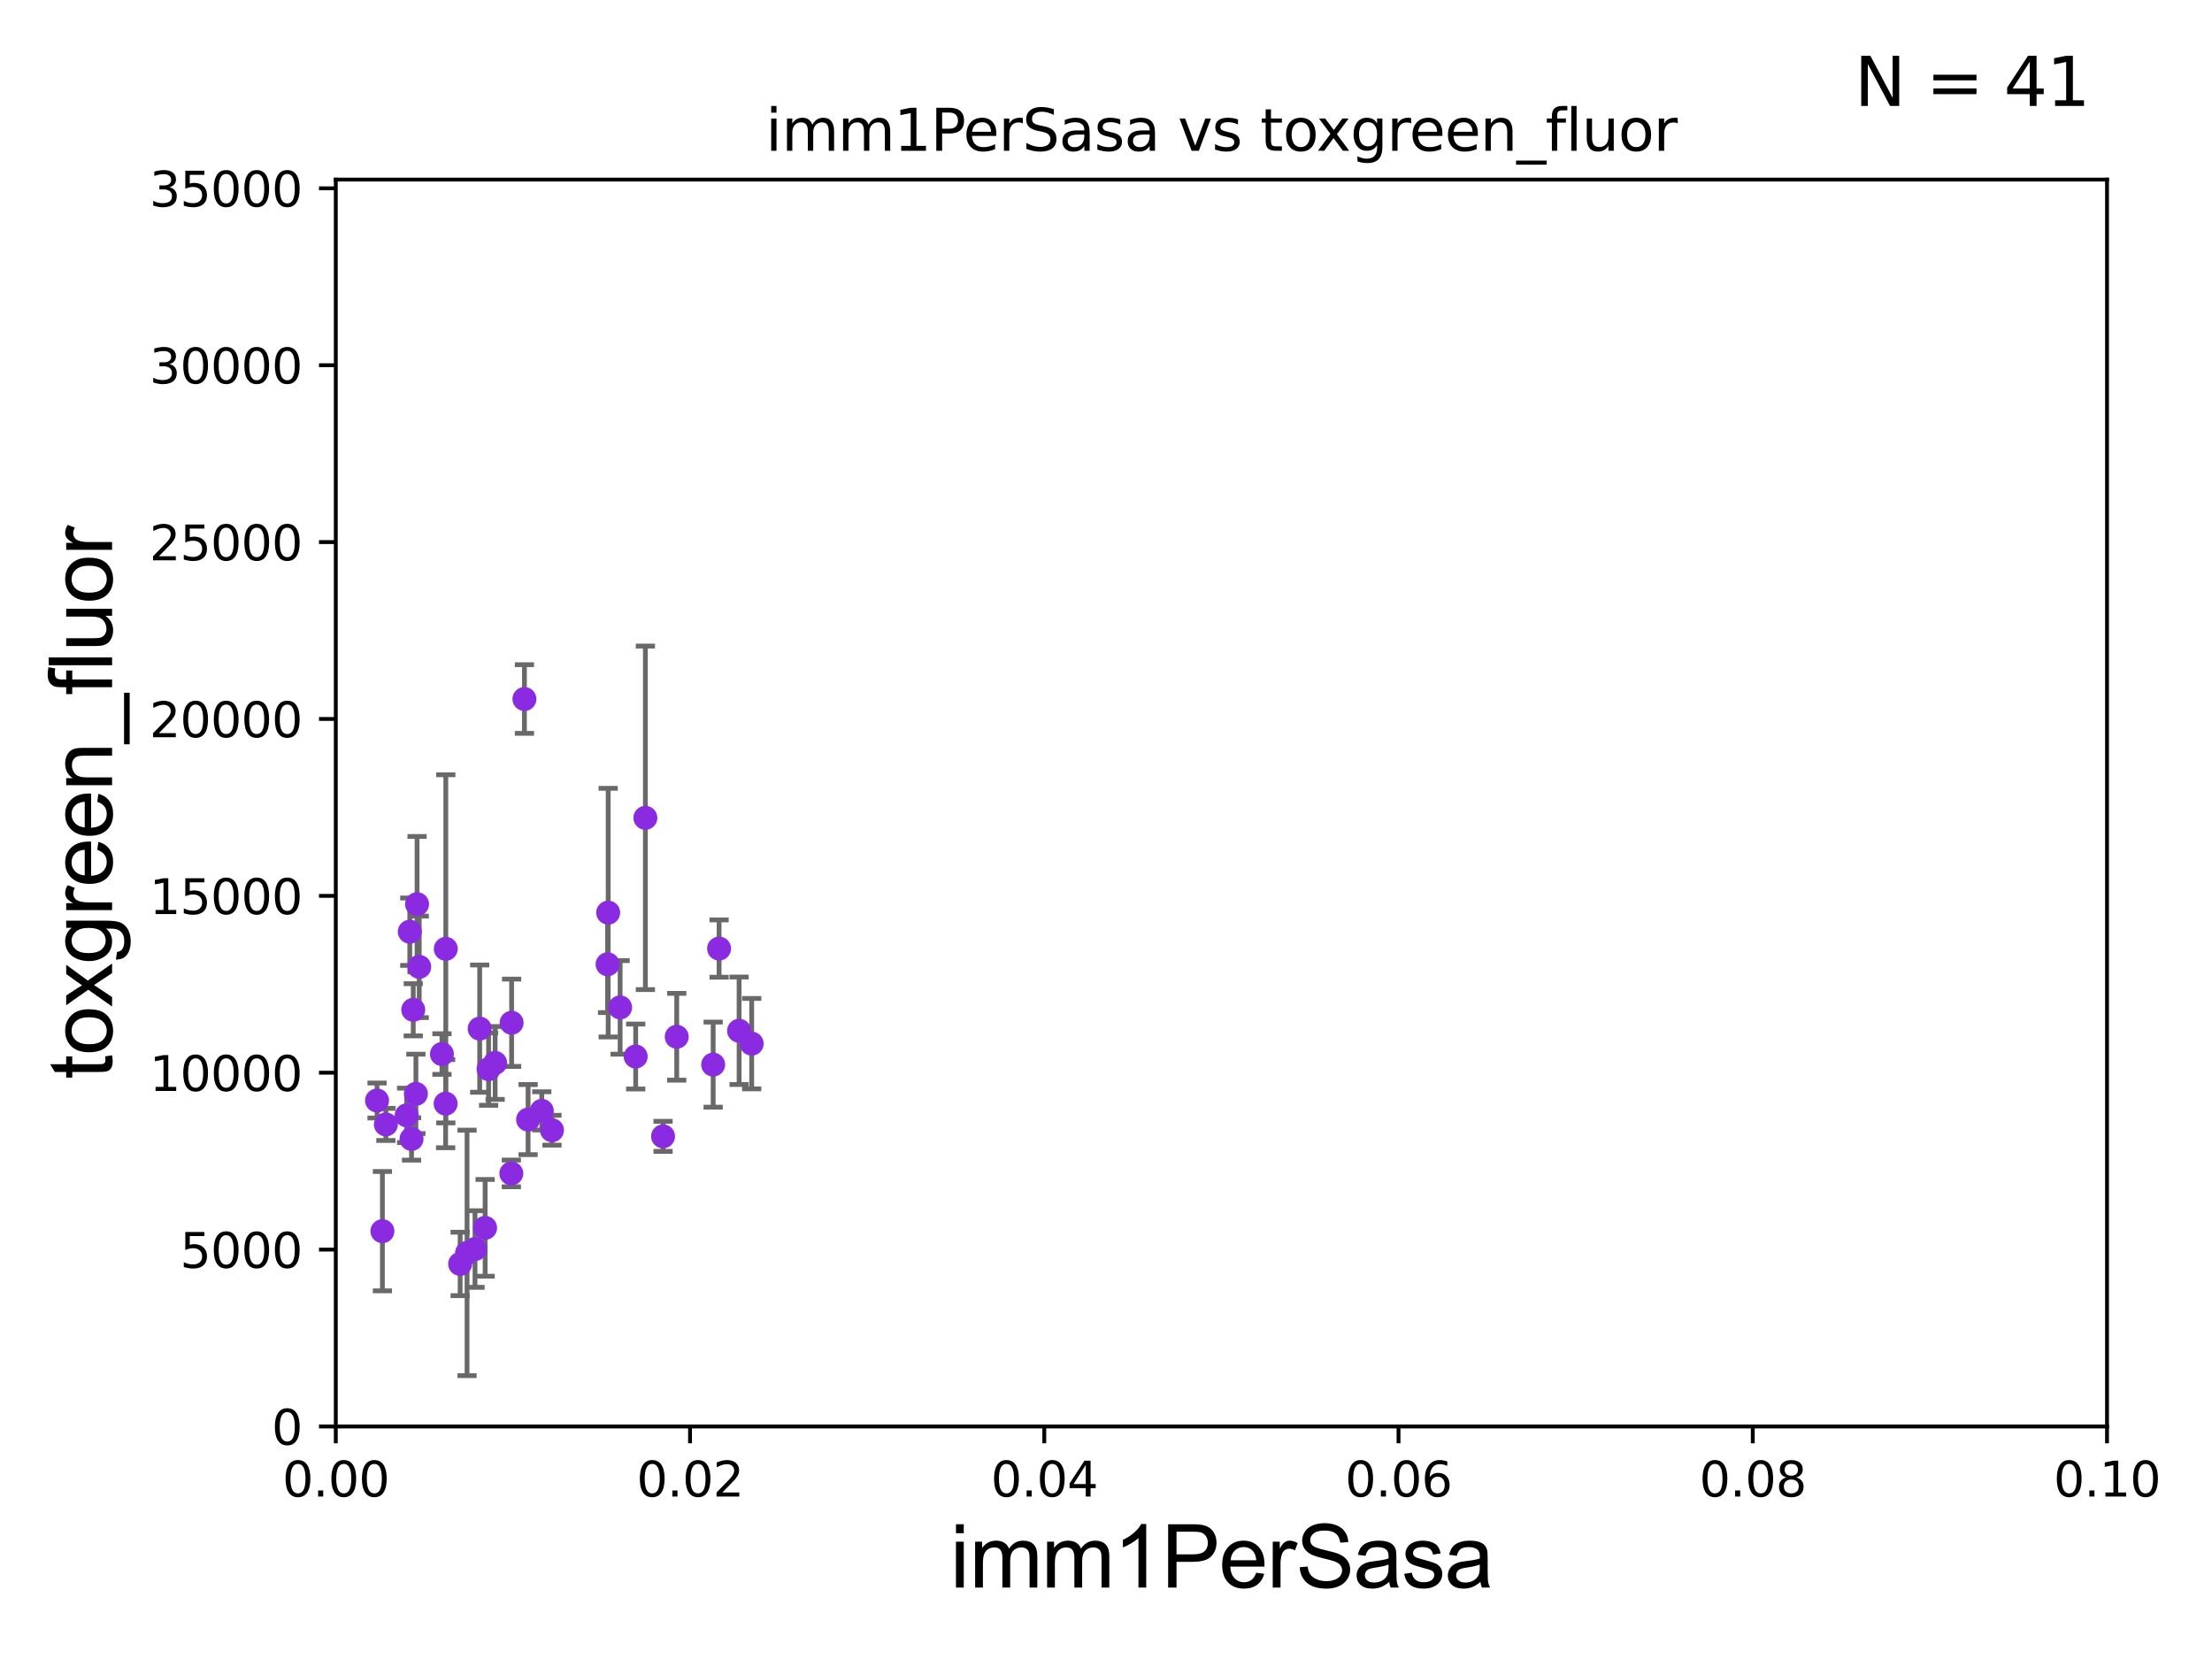 <?xml version="1.0" encoding="utf-8" standalone="no"?>
<!DOCTYPE svg PUBLIC "-//W3C//DTD SVG 1.1//EN"
  "http://www.w3.org/Graphics/SVG/1.1/DTD/svg11.dtd">
<svg xmlns:xlink="http://www.w3.org/1999/xlink" width="460.8pt" height="345.6pt" viewBox="0 0 460.8 345.6" xmlns="http://www.w3.org/2000/svg" version="1.1">
 <defs>
  <style type="text/css">*{stroke-linejoin: round; stroke-linecap: butt}</style>
 </defs>
 <g id="figure_1">
  <g id="patch_1">
   <path d="M 0 345.6 
L 460.8 345.6 
L 460.8 0 
L 0 0 
z
" style="fill: #ffffff"/>
  </g>
  <g id="axes_1">
   <g id="patch_2">
    <path d="M 69.95 297.16 
L 438.93 297.16 
L 438.93 37.411 
L 69.95 37.411 
z
" style="fill: #ffffff"/>
   </g>
   <g id="PathCollection_1">
    <defs>
     <path id="md25856b445" d="M 0 1.118 
C 0.297 1.118 0.581 1 0.791 0.791 
C 1 0.581 1.118 0.297 1.118 0 
C 1.118 -0.297 1 -0.581 0.791 -0.791 
C 0.581 -1 0.297 -1.118 0 -1.118 
C -0.297 -1.118 -0.581 -1 -0.791 -0.791 
C -1 -0.581 -1.118 -0.297 -1.118 0 
C -1.118 0.297 -1 0.581 -0.791 0.791 
C -0.581 1 -0.297 1.118 0 1.118 
z
" style="stroke: #8a2be2"/>
    </defs>
    <g clip-path="url(#p202811fbb8)">
     <use xlink:href="#md25856b445" x="138.128" y="236.719" style="fill: #8a2be2; stroke: #8a2be2"/>
     <use xlink:href="#md25856b445" x="149.799" y="197.604" style="fill: #8a2be2; stroke: #8a2be2"/>
     <use xlink:href="#md25856b445" x="86.088" y="210.359" style="fill: #8a2be2; stroke: #8a2be2"/>
     <use xlink:href="#md25856b445" x="99.927" y="214.28" style="fill: #8a2be2; stroke: #8a2be2"/>
     <use xlink:href="#md25856b445" x="66.865" y="248.888" style="fill: #8a2be2; stroke: #8a2be2"/>
     <use xlink:href="#md25856b445" x="101.061" y="255.782" style="fill: #8a2be2; stroke: #8a2be2"/>
     <use xlink:href="#md25856b445" x="98.955" y="260.197" style="fill: #8a2be2; stroke: #8a2be2"/>
     <use xlink:href="#md25856b445" x="109.249" y="145.619" style="fill: #8a2be2; stroke: #8a2be2"/>
     <use xlink:href="#md25856b445" x="110.014" y="233.231" style="fill: #8a2be2; stroke: #8a2be2"/>
     <use xlink:href="#md25856b445" x="153.966" y="214.727" style="fill: #8a2be2; stroke: #8a2be2"/>
     <use xlink:href="#md25856b445" x="106.52" y="244.446" style="fill: #8a2be2; stroke: #8a2be2"/>
     <use xlink:href="#md25856b445" x="156.591" y="217.412" style="fill: #8a2be2; stroke: #8a2be2"/>
     <use xlink:href="#md25856b445" x="132.426" y="220.093" style="fill: #8a2be2; stroke: #8a2be2"/>
     <use xlink:href="#md25856b445" x="140.973" y="215.976" style="fill: #8a2be2; stroke: #8a2be2"/>
     <use xlink:href="#md25856b445" x="66.066" y="225.221" style="fill: #8a2be2; stroke: #8a2be2"/>
     <use xlink:href="#md25856b445" x="79.665" y="256.476" style="fill: #8a2be2; stroke: #8a2be2"/>
     <use xlink:href="#md25856b445" x="64.886" y="204.224" style="fill: #8a2be2; stroke: #8a2be2"/>
     <use xlink:href="#md25856b445" x="78.546" y="229.258" style="fill: #8a2be2; stroke: #8a2be2"/>
     <use xlink:href="#md25856b445" x="92.866" y="197.657" style="fill: #8a2be2; stroke: #8a2be2"/>
     <use xlink:href="#md25856b445" x="80.387" y="234.238" style="fill: #8a2be2; stroke: #8a2be2"/>
     <use xlink:href="#md25856b445" x="126.696" y="190.118" style="fill: #8a2be2; stroke: #8a2be2"/>
     <use xlink:href="#md25856b445" x="97.295" y="261.009" style="fill: #8a2be2; stroke: #8a2be2"/>
     <use xlink:href="#md25856b445" x="84.713" y="232.349" style="fill: #8a2be2; stroke: #8a2be2"/>
     <use xlink:href="#md25856b445" x="134.446" y="170.37" style="fill: #8a2be2; stroke: #8a2be2"/>
     <use xlink:href="#md25856b445" x="114.988" y="235.444" style="fill: #8a2be2; stroke: #8a2be2"/>
     <use xlink:href="#md25856b445" x="87.334" y="201.412" style="fill: #8a2be2; stroke: #8a2be2"/>
     <use xlink:href="#md25856b445" x="92.063" y="219.579" style="fill: #8a2be2; stroke: #8a2be2"/>
     <use xlink:href="#md25856b445" x="101.784" y="222.718" style="fill: #8a2be2; stroke: #8a2be2"/>
     <use xlink:href="#md25856b445" x="85.729" y="237.259" style="fill: #8a2be2; stroke: #8a2be2"/>
     <use xlink:href="#md25856b445" x="86.64" y="227.873" style="fill: #8a2be2; stroke: #8a2be2"/>
     <use xlink:href="#md25856b445" x="86.882" y="188.357" style="fill: #8a2be2; stroke: #8a2be2"/>
     <use xlink:href="#md25856b445" x="92.831" y="229.909" style="fill: #8a2be2; stroke: #8a2be2"/>
     <use xlink:href="#md25856b445" x="126.569" y="200.879" style="fill: #8a2be2; stroke: #8a2be2"/>
     <use xlink:href="#md25856b445" x="66.337" y="241.323" style="fill: #8a2be2; stroke: #8a2be2"/>
     <use xlink:href="#md25856b445" x="95.855" y="263.297" style="fill: #8a2be2; stroke: #8a2be2"/>
     <use xlink:href="#md25856b445" x="85.365" y="194.089" style="fill: #8a2be2; stroke: #8a2be2"/>
     <use xlink:href="#md25856b445" x="112.866" y="231.417" style="fill: #8a2be2; stroke: #8a2be2"/>
     <use xlink:href="#md25856b445" x="148.565" y="221.776" style="fill: #8a2be2; stroke: #8a2be2"/>
     <use xlink:href="#md25856b445" x="103.146" y="221.428" style="fill: #8a2be2; stroke: #8a2be2"/>
     <use xlink:href="#md25856b445" x="129.183" y="209.862" style="fill: #8a2be2; stroke: #8a2be2"/>
     <use xlink:href="#md25856b445" x="106.579" y="213.061" style="fill: #8a2be2; stroke: #8a2be2"/>
    </g>
   </g>
   <g id="matplotlib.axis_1">
    <g id="xtick_1">
     <g id="line2d_1">
      <defs>
       <path id="m6fb81b9ad5" d="M 0 0 
L 0 3.5 
" style="stroke: #000000; stroke-width: 0.8"/>
      </defs>
      <g>
       <use xlink:href="#m6fb81b9ad5" x="69.95" y="297.16" style="stroke: #000000; stroke-width: 0.8"/>
      </g>
     </g>
     <g id="text_1">
      <!-- 0.00 -->
      <g transform="translate(58.817 311.758)scale(0.1 -0.1)">
       <defs>
        <path id="DejaVuSans-30" d="M 2034 4250 
Q 1547 4250 1301 3770 
Q 1056 3291 1056 2328 
Q 1056 1369 1301 889 
Q 1547 409 2034 409 
Q 2525 409 2770 889 
Q 3016 1369 3016 2328 
Q 3016 3291 2770 3770 
Q 2525 4250 2034 4250 
z
M 2034 4750 
Q 2819 4750 3233 4129 
Q 3647 3509 3647 2328 
Q 3647 1150 3233 529 
Q 2819 -91 2034 -91 
Q 1250 -91 836 529 
Q 422 1150 422 2328 
Q 422 3509 836 4129 
Q 1250 4750 2034 4750 
z
" transform="scale(0.016)"/>
        <path id="DejaVuSans-2e" d="M 684 794 
L 1344 794 
L 1344 0 
L 684 0 
L 684 794 
z
" transform="scale(0.016)"/>
       </defs>
       <use xlink:href="#DejaVuSans-30"/>
       <use xlink:href="#DejaVuSans-2e" x="63.623"/>
       <use xlink:href="#DejaVuSans-30" x="95.41"/>
       <use xlink:href="#DejaVuSans-30" x="159.033"/>
      </g>
     </g>
    </g>
    <g id="xtick_2">
     <g id="line2d_2">
      <g>
       <use xlink:href="#m6fb81b9ad5" x="143.746" y="297.16" style="stroke: #000000; stroke-width: 0.8"/>
      </g>
     </g>
     <g id="text_2">
      <!-- 0.02 -->
      <g transform="translate(132.613 311.758)scale(0.1 -0.1)">
       <defs>
        <path id="DejaVuSans-32" d="M 1228 531 
L 3431 531 
L 3431 0 
L 469 0 
L 469 531 
Q 828 903 1448 1529 
Q 2069 2156 2228 2338 
Q 2531 2678 2651 2914 
Q 2772 3150 2772 3378 
Q 2772 3750 2511 3984 
Q 2250 4219 1831 4219 
Q 1534 4219 1204 4116 
Q 875 4013 500 3803 
L 500 4441 
Q 881 4594 1212 4672 
Q 1544 4750 1819 4750 
Q 2544 4750 2975 4387 
Q 3406 4025 3406 3419 
Q 3406 3131 3298 2873 
Q 3191 2616 2906 2266 
Q 2828 2175 2409 1742 
Q 1991 1309 1228 531 
z
" transform="scale(0.016)"/>
       </defs>
       <use xlink:href="#DejaVuSans-30"/>
       <use xlink:href="#DejaVuSans-2e" x="63.623"/>
       <use xlink:href="#DejaVuSans-30" x="95.41"/>
       <use xlink:href="#DejaVuSans-32" x="159.033"/>
      </g>
     </g>
    </g>
    <g id="xtick_3">
     <g id="line2d_3">
      <g>
       <use xlink:href="#m6fb81b9ad5" x="217.542" y="297.16" style="stroke: #000000; stroke-width: 0.8"/>
      </g>
     </g>
     <g id="text_3">
      <!-- 0.04 -->
      <g transform="translate(206.409 311.758)scale(0.1 -0.1)">
       <defs>
        <path id="DejaVuSans-34" d="M 2419 4116 
L 825 1625 
L 2419 1625 
L 2419 4116 
z
M 2253 4666 
L 3047 4666 
L 3047 1625 
L 3713 1625 
L 3713 1100 
L 3047 1100 
L 3047 0 
L 2419 0 
L 2419 1100 
L 313 1100 
L 313 1709 
L 2253 4666 
z
" transform="scale(0.016)"/>
       </defs>
       <use xlink:href="#DejaVuSans-30"/>
       <use xlink:href="#DejaVuSans-2e" x="63.623"/>
       <use xlink:href="#DejaVuSans-30" x="95.41"/>
       <use xlink:href="#DejaVuSans-34" x="159.033"/>
      </g>
     </g>
    </g>
    <g id="xtick_4">
     <g id="line2d_4">
      <g>
       <use xlink:href="#m6fb81b9ad5" x="291.338" y="297.16" style="stroke: #000000; stroke-width: 0.8"/>
      </g>
     </g>
     <g id="text_4">
      <!-- 0.06 -->
      <g transform="translate(280.205 311.758)scale(0.1 -0.1)">
       <defs>
        <path id="DejaVuSans-36" d="M 2113 2584 
Q 1688 2584 1439 2293 
Q 1191 2003 1191 1497 
Q 1191 994 1439 701 
Q 1688 409 2113 409 
Q 2538 409 2786 701 
Q 3034 994 3034 1497 
Q 3034 2003 2786 2293 
Q 2538 2584 2113 2584 
z
M 3366 4563 
L 3366 3988 
Q 3128 4100 2886 4159 
Q 2644 4219 2406 4219 
Q 1781 4219 1451 3797 
Q 1122 3375 1075 2522 
Q 1259 2794 1537 2939 
Q 1816 3084 2150 3084 
Q 2853 3084 3261 2657 
Q 3669 2231 3669 1497 
Q 3669 778 3244 343 
Q 2819 -91 2113 -91 
Q 1303 -91 875 529 
Q 447 1150 447 2328 
Q 447 3434 972 4092 
Q 1497 4750 2381 4750 
Q 2619 4750 2861 4703 
Q 3103 4656 3366 4563 
z
" transform="scale(0.016)"/>
       </defs>
       <use xlink:href="#DejaVuSans-30"/>
       <use xlink:href="#DejaVuSans-2e" x="63.623"/>
       <use xlink:href="#DejaVuSans-30" x="95.41"/>
       <use xlink:href="#DejaVuSans-36" x="159.033"/>
      </g>
     </g>
    </g>
    <g id="xtick_5">
     <g id="line2d_5">
      <g>
       <use xlink:href="#m6fb81b9ad5" x="365.134" y="297.16" style="stroke: #000000; stroke-width: 0.8"/>
      </g>
     </g>
     <g id="text_5">
      <!-- 0.08 -->
      <g transform="translate(354.001 311.758)scale(0.1 -0.1)">
       <defs>
        <path id="DejaVuSans-38" d="M 2034 2216 
Q 1584 2216 1326 1975 
Q 1069 1734 1069 1313 
Q 1069 891 1326 650 
Q 1584 409 2034 409 
Q 2484 409 2743 651 
Q 3003 894 3003 1313 
Q 3003 1734 2745 1975 
Q 2488 2216 2034 2216 
z
M 1403 2484 
Q 997 2584 770 2862 
Q 544 3141 544 3541 
Q 544 4100 942 4425 
Q 1341 4750 2034 4750 
Q 2731 4750 3128 4425 
Q 3525 4100 3525 3541 
Q 3525 3141 3298 2862 
Q 3072 2584 2669 2484 
Q 3125 2378 3379 2068 
Q 3634 1759 3634 1313 
Q 3634 634 3220 271 
Q 2806 -91 2034 -91 
Q 1263 -91 848 271 
Q 434 634 434 1313 
Q 434 1759 690 2068 
Q 947 2378 1403 2484 
z
M 1172 3481 
Q 1172 3119 1398 2916 
Q 1625 2713 2034 2713 
Q 2441 2713 2670 2916 
Q 2900 3119 2900 3481 
Q 2900 3844 2670 4047 
Q 2441 4250 2034 4250 
Q 1625 4250 1398 4047 
Q 1172 3844 1172 3481 
z
" transform="scale(0.016)"/>
       </defs>
       <use xlink:href="#DejaVuSans-30"/>
       <use xlink:href="#DejaVuSans-2e" x="63.623"/>
       <use xlink:href="#DejaVuSans-30" x="95.41"/>
       <use xlink:href="#DejaVuSans-38" x="159.033"/>
      </g>
     </g>
    </g>
    <g id="xtick_6">
     <g id="line2d_6">
      <g>
       <use xlink:href="#m6fb81b9ad5" x="438.93" y="297.16" style="stroke: #000000; stroke-width: 0.8"/>
      </g>
     </g>
     <g id="text_6">
      <!-- 0.10 -->
      <g transform="translate(427.797 311.758)scale(0.1 -0.1)">
       <defs>
        <path id="DejaVuSans-31" d="M 794 531 
L 1825 531 
L 1825 4091 
L 703 3866 
L 703 4441 
L 1819 4666 
L 2450 4666 
L 2450 531 
L 3481 531 
L 3481 0 
L 794 0 
L 794 531 
z
" transform="scale(0.016)"/>
       </defs>
       <use xlink:href="#DejaVuSans-30"/>
       <use xlink:href="#DejaVuSans-2e" x="63.623"/>
       <use xlink:href="#DejaVuSans-31" x="95.41"/>
       <use xlink:href="#DejaVuSans-30" x="159.033"/>
      </g>
     </g>
    </g>
    <g id="text_7">
     <!-- imm1PerSasa -->
     <g transform="translate(197.924 330.722)scale(0.18 -0.18)">
      <defs>
       <path id="ArialMT-69" d="M 425 3934 
L 425 4581 
L 988 4581 
L 988 3934 
L 425 3934 
z
M 425 0 
L 425 3319 
L 988 3319 
L 988 0 
L 425 0 
z
" transform="scale(0.016)"/>
       <path id="ArialMT-6d" d="M 422 0 
L 422 3319 
L 925 3319 
L 925 2853 
Q 1081 3097 1340 3245 
Q 1600 3394 1931 3394 
Q 2300 3394 2536 3241 
Q 2772 3088 2869 2813 
Q 3263 3394 3894 3394 
Q 4388 3394 4653 3120 
Q 4919 2847 4919 2278 
L 4919 0 
L 4359 0 
L 4359 2091 
Q 4359 2428 4304 2576 
Q 4250 2725 4106 2815 
Q 3963 2906 3769 2906 
Q 3419 2906 3187 2673 
Q 2956 2441 2956 1928 
L 2956 0 
L 2394 0 
L 2394 2156 
Q 2394 2531 2256 2718 
Q 2119 2906 1806 2906 
Q 1569 2906 1367 2781 
Q 1166 2656 1075 2415 
Q 984 2175 984 1722 
L 984 0 
L 422 0 
z
" transform="scale(0.016)"/>
       <path id="ArialMT-31" d="M 2384 0 
L 1822 0 
L 1822 3584 
Q 1619 3391 1289 3197 
Q 959 3003 697 2906 
L 697 3450 
Q 1169 3672 1522 3987 
Q 1875 4303 2022 4600 
L 2384 4600 
L 2384 0 
z
" transform="scale(0.016)"/>
       <path id="ArialMT-50" d="M 494 0 
L 494 4581 
L 2222 4581 
Q 2678 4581 2919 4538 
Q 3256 4481 3484 4323 
Q 3713 4166 3852 3881 
Q 3991 3597 3991 3256 
Q 3991 2672 3619 2267 
Q 3247 1863 2275 1863 
L 1100 1863 
L 1100 0 
L 494 0 
z
M 1100 2403 
L 2284 2403 
Q 2872 2403 3119 2622 
Q 3366 2841 3366 3238 
Q 3366 3525 3220 3729 
Q 3075 3934 2838 4000 
Q 2684 4041 2272 4041 
L 1100 4041 
L 1100 2403 
z
" transform="scale(0.016)"/>
       <path id="ArialMT-65" d="M 2694 1069 
L 3275 997 
Q 3138 488 2766 206 
Q 2394 -75 1816 -75 
Q 1088 -75 661 373 
Q 234 822 234 1631 
Q 234 2469 665 2931 
Q 1097 3394 1784 3394 
Q 2450 3394 2872 2941 
Q 3294 2488 3294 1666 
Q 3294 1616 3291 1516 
L 816 1516 
Q 847 969 1125 678 
Q 1403 388 1819 388 
Q 2128 388 2347 550 
Q 2566 713 2694 1069 
z
M 847 1978 
L 2700 1978 
Q 2663 2397 2488 2606 
Q 2219 2931 1791 2931 
Q 1403 2931 1139 2672 
Q 875 2413 847 1978 
z
" transform="scale(0.016)"/>
       <path id="ArialMT-72" d="M 416 0 
L 416 3319 
L 922 3319 
L 922 2816 
Q 1116 3169 1280 3281 
Q 1444 3394 1641 3394 
Q 1925 3394 2219 3213 
L 2025 2691 
Q 1819 2813 1613 2813 
Q 1428 2813 1281 2702 
Q 1134 2591 1072 2394 
Q 978 2094 978 1738 
L 978 0 
L 416 0 
z
" transform="scale(0.016)"/>
       <path id="ArialMT-53" d="M 288 1472 
L 859 1522 
Q 900 1178 1048 958 
Q 1197 738 1509 602 
Q 1822 466 2213 466 
Q 2559 466 2825 569 
Q 3091 672 3220 851 
Q 3350 1031 3350 1244 
Q 3350 1459 3225 1620 
Q 3100 1781 2813 1891 
Q 2628 1963 1997 2114 
Q 1366 2266 1113 2400 
Q 784 2572 623 2826 
Q 463 3081 463 3397 
Q 463 3744 659 4045 
Q 856 4347 1234 4503 
Q 1613 4659 2075 4659 
Q 2584 4659 2973 4495 
Q 3363 4331 3572 4012 
Q 3781 3694 3797 3291 
L 3216 3247 
Q 3169 3681 2898 3903 
Q 2628 4125 2100 4125 
Q 1550 4125 1298 3923 
Q 1047 3722 1047 3438 
Q 1047 3191 1225 3031 
Q 1400 2872 2139 2705 
Q 2878 2538 3153 2413 
Q 3553 2228 3743 1945 
Q 3934 1663 3934 1294 
Q 3934 928 3725 604 
Q 3516 281 3123 101 
Q 2731 -78 2241 -78 
Q 1619 -78 1198 103 
Q 778 284 539 648 
Q 300 1013 288 1472 
z
" transform="scale(0.016)"/>
       <path id="ArialMT-61" d="M 2588 409 
Q 2275 144 1986 34 
Q 1697 -75 1366 -75 
Q 819 -75 525 192 
Q 231 459 231 875 
Q 231 1119 342 1320 
Q 453 1522 633 1644 
Q 813 1766 1038 1828 
Q 1203 1872 1538 1913 
Q 2219 1994 2541 2106 
Q 2544 2222 2544 2253 
Q 2544 2597 2384 2738 
Q 2169 2928 1744 2928 
Q 1347 2928 1158 2789 
Q 969 2650 878 2297 
L 328 2372 
Q 403 2725 575 2942 
Q 747 3159 1072 3276 
Q 1397 3394 1825 3394 
Q 2250 3394 2515 3294 
Q 2781 3194 2906 3042 
Q 3031 2891 3081 2659 
Q 3109 2516 3109 2141 
L 3109 1391 
Q 3109 606 3145 398 
Q 3181 191 3288 0 
L 2700 0 
Q 2613 175 2588 409 
z
M 2541 1666 
Q 2234 1541 1622 1453 
Q 1275 1403 1131 1340 
Q 988 1278 909 1158 
Q 831 1038 831 891 
Q 831 666 1001 516 
Q 1172 366 1500 366 
Q 1825 366 2078 508 
Q 2331 650 2450 897 
Q 2541 1088 2541 1459 
L 2541 1666 
z
" transform="scale(0.016)"/>
       <path id="ArialMT-73" d="M 197 991 
L 753 1078 
Q 800 744 1014 566 
Q 1228 388 1613 388 
Q 2000 388 2187 545 
Q 2375 703 2375 916 
Q 2375 1106 2209 1216 
Q 2094 1291 1634 1406 
Q 1016 1563 777 1677 
Q 538 1791 414 1992 
Q 291 2194 291 2438 
Q 291 2659 392 2848 
Q 494 3038 669 3163 
Q 800 3259 1026 3326 
Q 1253 3394 1513 3394 
Q 1903 3394 2198 3281 
Q 2494 3169 2634 2976 
Q 2775 2784 2828 2463 
L 2278 2388 
Q 2241 2644 2061 2787 
Q 1881 2931 1553 2931 
Q 1166 2931 1000 2803 
Q 834 2675 834 2503 
Q 834 2394 903 2306 
Q 972 2216 1119 2156 
Q 1203 2125 1616 2013 
Q 2213 1853 2448 1751 
Q 2684 1650 2818 1456 
Q 2953 1263 2953 975 
Q 2953 694 2789 445 
Q 2625 197 2315 61 
Q 2006 -75 1616 -75 
Q 969 -75 630 194 
Q 291 463 197 991 
z
" transform="scale(0.016)"/>
      </defs>
      <use xlink:href="#ArialMT-69"/>
      <use xlink:href="#ArialMT-6d" x="22.217"/>
      <use xlink:href="#ArialMT-6d" x="105.518"/>
      <use xlink:href="#ArialMT-31" x="188.818"/>
      <use xlink:href="#ArialMT-50" x="244.434"/>
      <use xlink:href="#ArialMT-65" x="311.133"/>
      <use xlink:href="#ArialMT-72" x="366.748"/>
      <use xlink:href="#ArialMT-53" x="400.049"/>
      <use xlink:href="#ArialMT-61" x="466.748"/>
      <use xlink:href="#ArialMT-73" x="522.363"/>
      <use xlink:href="#ArialMT-61" x="572.363"/>
     </g>
    </g>
   </g>
   <g id="matplotlib.axis_2">
    <g id="ytick_1">
     <g id="line2d_7">
      <defs>
       <path id="mb97b64af46" d="M 0 0 
L -3.5 0 
" style="stroke: #000000; stroke-width: 0.8"/>
      </defs>
      <g>
       <use xlink:href="#mb97b64af46" x="69.95" y="297.16" style="stroke: #000000; stroke-width: 0.8"/>
      </g>
     </g>
     <g id="text_8">
      <!-- 0 -->
      <g transform="translate(56.587 300.959)scale(0.1 -0.1)">
       <use xlink:href="#DejaVuSans-30"/>
      </g>
     </g>
    </g>
    <g id="ytick_2">
     <g id="line2d_8">
      <g>
       <use xlink:href="#mb97b64af46" x="69.95" y="260.313" style="stroke: #000000; stroke-width: 0.8"/>
      </g>
     </g>
     <g id="text_9">
      <!-- 5000 -->
      <g transform="translate(37.5 264.112)scale(0.1 -0.1)">
       <defs>
        <path id="DejaVuSans-35" d="M 691 4666 
L 3169 4666 
L 3169 4134 
L 1269 4134 
L 1269 2991 
Q 1406 3038 1543 3061 
Q 1681 3084 1819 3084 
Q 2600 3084 3056 2656 
Q 3513 2228 3513 1497 
Q 3513 744 3044 326 
Q 2575 -91 1722 -91 
Q 1428 -91 1123 -41 
Q 819 9 494 109 
L 494 744 
Q 775 591 1075 516 
Q 1375 441 1709 441 
Q 2250 441 2565 725 
Q 2881 1009 2881 1497 
Q 2881 1984 2565 2268 
Q 2250 2553 1709 2553 
Q 1456 2553 1204 2497 
Q 953 2441 691 2322 
L 691 4666 
z
" transform="scale(0.016)"/>
       </defs>
       <use xlink:href="#DejaVuSans-35"/>
       <use xlink:href="#DejaVuSans-30" x="63.623"/>
       <use xlink:href="#DejaVuSans-30" x="127.246"/>
       <use xlink:href="#DejaVuSans-30" x="190.869"/>
      </g>
     </g>
    </g>
    <g id="ytick_3">
     <g id="line2d_9">
      <g>
       <use xlink:href="#mb97b64af46" x="69.95" y="223.467" style="stroke: #000000; stroke-width: 0.8"/>
      </g>
     </g>
     <g id="text_10">
      <!-- 10000 -->
      <g transform="translate(31.137 227.266)scale(0.1 -0.1)">
       <use xlink:href="#DejaVuSans-31"/>
       <use xlink:href="#DejaVuSans-30" x="63.623"/>
       <use xlink:href="#DejaVuSans-30" x="127.246"/>
       <use xlink:href="#DejaVuSans-30" x="190.869"/>
       <use xlink:href="#DejaVuSans-30" x="254.492"/>
      </g>
     </g>
    </g>
    <g id="ytick_4">
     <g id="line2d_10">
      <g>
       <use xlink:href="#mb97b64af46" x="69.95" y="186.62" style="stroke: #000000; stroke-width: 0.8"/>
      </g>
     </g>
     <g id="text_11">
      <!-- 15000 -->
      <g transform="translate(31.137 190.419)scale(0.1 -0.1)">
       <use xlink:href="#DejaVuSans-31"/>
       <use xlink:href="#DejaVuSans-35" x="63.623"/>
       <use xlink:href="#DejaVuSans-30" x="127.246"/>
       <use xlink:href="#DejaVuSans-30" x="190.869"/>
       <use xlink:href="#DejaVuSans-30" x="254.492"/>
      </g>
     </g>
    </g>
    <g id="ytick_5">
     <g id="line2d_11">
      <g>
       <use xlink:href="#mb97b64af46" x="69.95" y="149.773" style="stroke: #000000; stroke-width: 0.8"/>
      </g>
     </g>
     <g id="text_12">
      <!-- 20000 -->
      <g transform="translate(31.137 153.572)scale(0.1 -0.1)">
       <use xlink:href="#DejaVuSans-32"/>
       <use xlink:href="#DejaVuSans-30" x="63.623"/>
       <use xlink:href="#DejaVuSans-30" x="127.246"/>
       <use xlink:href="#DejaVuSans-30" x="190.869"/>
       <use xlink:href="#DejaVuSans-30" x="254.492"/>
      </g>
     </g>
    </g>
    <g id="ytick_6">
     <g id="line2d_12">
      <g>
       <use xlink:href="#mb97b64af46" x="69.95" y="112.926" style="stroke: #000000; stroke-width: 0.8"/>
      </g>
     </g>
     <g id="text_13">
      <!-- 25000 -->
      <g transform="translate(31.137 116.726)scale(0.1 -0.1)">
       <use xlink:href="#DejaVuSans-32"/>
       <use xlink:href="#DejaVuSans-35" x="63.623"/>
       <use xlink:href="#DejaVuSans-30" x="127.246"/>
       <use xlink:href="#DejaVuSans-30" x="190.869"/>
       <use xlink:href="#DejaVuSans-30" x="254.492"/>
      </g>
     </g>
    </g>
    <g id="ytick_7">
     <g id="line2d_13">
      <g>
       <use xlink:href="#mb97b64af46" x="69.95" y="76.08" style="stroke: #000000; stroke-width: 0.8"/>
      </g>
     </g>
     <g id="text_14">
      <!-- 30000 -->
      <g transform="translate(31.137 79.879)scale(0.1 -0.1)">
       <defs>
        <path id="DejaVuSans-33" d="M 2597 2516 
Q 3050 2419 3304 2112 
Q 3559 1806 3559 1356 
Q 3559 666 3084 287 
Q 2609 -91 1734 -91 
Q 1441 -91 1130 -33 
Q 819 25 488 141 
L 488 750 
Q 750 597 1062 519 
Q 1375 441 1716 441 
Q 2309 441 2620 675 
Q 2931 909 2931 1356 
Q 2931 1769 2642 2001 
Q 2353 2234 1838 2234 
L 1294 2234 
L 1294 2753 
L 1863 2753 
Q 2328 2753 2575 2939 
Q 2822 3125 2822 3475 
Q 2822 3834 2567 4026 
Q 2313 4219 1838 4219 
Q 1578 4219 1281 4162 
Q 984 4106 628 3988 
L 628 4550 
Q 988 4650 1302 4700 
Q 1616 4750 1894 4750 
Q 2613 4750 3031 4423 
Q 3450 4097 3450 3541 
Q 3450 3153 3228 2886 
Q 3006 2619 2597 2516 
z
" transform="scale(0.016)"/>
       </defs>
       <use xlink:href="#DejaVuSans-33"/>
       <use xlink:href="#DejaVuSans-30" x="63.623"/>
       <use xlink:href="#DejaVuSans-30" x="127.246"/>
       <use xlink:href="#DejaVuSans-30" x="190.869"/>
       <use xlink:href="#DejaVuSans-30" x="254.492"/>
      </g>
     </g>
    </g>
    <g id="ytick_8">
     <g id="line2d_14">
      <g>
       <use xlink:href="#mb97b64af46" x="69.95" y="39.233" style="stroke: #000000; stroke-width: 0.8"/>
      </g>
     </g>
     <g id="text_15">
      <!-- 35000 -->
      <g transform="translate(31.137 43.032)scale(0.1 -0.1)">
       <use xlink:href="#DejaVuSans-33"/>
       <use xlink:href="#DejaVuSans-35" x="63.623"/>
       <use xlink:href="#DejaVuSans-30" x="127.246"/>
       <use xlink:href="#DejaVuSans-30" x="190.869"/>
       <use xlink:href="#DejaVuSans-30" x="254.492"/>
      </g>
     </g>
    </g>
    <g id="text_16">
     <!-- toxgreen_fluor -->
     <g transform="translate(23.349 224.818)rotate(-90)scale(0.18 -0.18)">
      <defs>
       <path id="ArialMT-74" d="M 1650 503 
L 1731 6 
Q 1494 -44 1306 -44 
Q 1000 -44 831 53 
Q 663 150 594 308 
Q 525 466 525 972 
L 525 2881 
L 113 2881 
L 113 3319 
L 525 3319 
L 525 4141 
L 1084 4478 
L 1084 3319 
L 1650 3319 
L 1650 2881 
L 1084 2881 
L 1084 941 
Q 1084 700 1114 631 
Q 1144 563 1211 522 
Q 1278 481 1403 481 
Q 1497 481 1650 503 
z
" transform="scale(0.016)"/>
       <path id="ArialMT-6f" d="M 213 1659 
Q 213 2581 725 3025 
Q 1153 3394 1769 3394 
Q 2453 3394 2887 2945 
Q 3322 2497 3322 1706 
Q 3322 1066 3130 698 
Q 2938 331 2570 128 
Q 2203 -75 1769 -75 
Q 1072 -75 642 372 
Q 213 819 213 1659 
z
M 791 1659 
Q 791 1022 1069 705 
Q 1347 388 1769 388 
Q 2188 388 2466 706 
Q 2744 1025 2744 1678 
Q 2744 2294 2464 2611 
Q 2184 2928 1769 2928 
Q 1347 2928 1069 2612 
Q 791 2297 791 1659 
z
" transform="scale(0.016)"/>
       <path id="ArialMT-78" d="M 47 0 
L 1259 1725 
L 138 3319 
L 841 3319 
L 1350 2541 
Q 1494 2319 1581 2169 
Q 1719 2375 1834 2534 
L 2394 3319 
L 3066 3319 
L 1919 1756 
L 3153 0 
L 2463 0 
L 1781 1031 
L 1600 1309 
L 728 0 
L 47 0 
z
" transform="scale(0.016)"/>
       <path id="ArialMT-67" d="M 319 -275 
L 866 -356 
Q 900 -609 1056 -725 
Q 1266 -881 1628 -881 
Q 2019 -881 2231 -725 
Q 2444 -569 2519 -288 
Q 2563 -116 2559 434 
Q 2191 0 1641 0 
Q 956 0 581 494 
Q 206 988 206 1678 
Q 206 2153 378 2554 
Q 550 2956 876 3175 
Q 1203 3394 1644 3394 
Q 2231 3394 2613 2919 
L 2613 3319 
L 3131 3319 
L 3131 450 
Q 3131 -325 2973 -648 
Q 2816 -972 2473 -1159 
Q 2131 -1347 1631 -1347 
Q 1038 -1347 672 -1080 
Q 306 -813 319 -275 
z
M 784 1719 
Q 784 1066 1043 766 
Q 1303 466 1694 466 
Q 2081 466 2343 764 
Q 2606 1063 2606 1700 
Q 2606 2309 2336 2618 
Q 2066 2928 1684 2928 
Q 1309 2928 1046 2623 
Q 784 2319 784 1719 
z
" transform="scale(0.016)"/>
       <path id="ArialMT-6e" d="M 422 0 
L 422 3319 
L 928 3319 
L 928 2847 
Q 1294 3394 1984 3394 
Q 2284 3394 2536 3286 
Q 2788 3178 2913 3003 
Q 3038 2828 3088 2588 
Q 3119 2431 3119 2041 
L 3119 0 
L 2556 0 
L 2556 2019 
Q 2556 2363 2490 2533 
Q 2425 2703 2258 2804 
Q 2091 2906 1866 2906 
Q 1506 2906 1245 2678 
Q 984 2450 984 1813 
L 984 0 
L 422 0 
z
" transform="scale(0.016)"/>
       <path id="ArialMT-5f" d="M -97 -1272 
L -97 -866 
L 3631 -866 
L 3631 -1272 
L -97 -1272 
z
" transform="scale(0.016)"/>
       <path id="ArialMT-66" d="M 556 0 
L 556 2881 
L 59 2881 
L 59 3319 
L 556 3319 
L 556 3672 
Q 556 4006 616 4169 
Q 697 4388 901 4523 
Q 1106 4659 1475 4659 
Q 1713 4659 2000 4603 
L 1916 4113 
Q 1741 4144 1584 4144 
Q 1328 4144 1222 4034 
Q 1116 3925 1116 3625 
L 1116 3319 
L 1763 3319 
L 1763 2881 
L 1116 2881 
L 1116 0 
L 556 0 
z
" transform="scale(0.016)"/>
       <path id="ArialMT-6c" d="M 409 0 
L 409 4581 
L 972 4581 
L 972 0 
L 409 0 
z
" transform="scale(0.016)"/>
       <path id="ArialMT-75" d="M 2597 0 
L 2597 488 
Q 2209 -75 1544 -75 
Q 1250 -75 995 37 
Q 741 150 617 320 
Q 494 491 444 738 
Q 409 903 409 1263 
L 409 3319 
L 972 3319 
L 972 1478 
Q 972 1038 1006 884 
Q 1059 663 1231 536 
Q 1403 409 1656 409 
Q 1909 409 2131 539 
Q 2353 669 2445 892 
Q 2538 1116 2538 1541 
L 2538 3319 
L 3100 3319 
L 3100 0 
L 2597 0 
z
" transform="scale(0.016)"/>
      </defs>
      <use xlink:href="#ArialMT-74"/>
      <use xlink:href="#ArialMT-6f" x="27.783"/>
      <use xlink:href="#ArialMT-78" x="83.398"/>
      <use xlink:href="#ArialMT-67" x="133.398"/>
      <use xlink:href="#ArialMT-72" x="189.014"/>
      <use xlink:href="#ArialMT-65" x="222.314"/>
      <use xlink:href="#ArialMT-65" x="277.93"/>
      <use xlink:href="#ArialMT-6e" x="333.545"/>
      <use xlink:href="#ArialMT-5f" x="389.16"/>
      <use xlink:href="#ArialMT-66" x="444.775"/>
      <use xlink:href="#ArialMT-6c" x="472.559"/>
      <use xlink:href="#ArialMT-75" x="494.775"/>
      <use xlink:href="#ArialMT-6f" x="550.391"/>
      <use xlink:href="#ArialMT-72" x="606.006"/>
     </g>
    </g>
   </g>
   <g id="LineCollection_1">
    <path d="M 138.128 239.85 
L 138.128 233.589 
" clip-path="url(#p202811fbb8)" style="fill: none; stroke: #696969"/>
    <path d="M 149.799 203.568 
L 149.799 191.64 
" clip-path="url(#p202811fbb8)" style="fill: none; stroke: #696969"/>
    <path d="M 86.088 215.797 
L 86.088 204.92 
" clip-path="url(#p202811fbb8)" style="fill: none; stroke: #696969"/>
    <path d="M 99.927 227.536 
L 99.927 201.024 
" clip-path="url(#p202811fbb8)" style="fill: none; stroke: #696969"/>
    <path d="M 66.865 259.352 
L 66.865 238.424 
" clip-path="url(#p202811fbb8)" style="fill: none; stroke: #696969"/>
    <path d="M 101.061 265.861 
L 101.061 245.702 
" clip-path="url(#p202811fbb8)" style="fill: none; stroke: #696969"/>
    <path d="M 98.955 268.174 
L 98.955 252.22 
" clip-path="url(#p202811fbb8)" style="fill: none; stroke: #696969"/>
    <path d="M 109.249 152.774 
L 109.249 138.464 
" clip-path="url(#p202811fbb8)" style="fill: none; stroke: #696969"/>
    <path d="M 110.014 240.535 
L 110.014 225.926 
" clip-path="url(#p202811fbb8)" style="fill: none; stroke: #696969"/>
    <path d="M 153.966 225.922 
L 153.966 203.532 
" clip-path="url(#p202811fbb8)" style="fill: none; stroke: #696969"/>
    <path d="M 106.52 247.232 
L 106.52 241.66 
" clip-path="url(#p202811fbb8)" style="fill: none; stroke: #696969"/>
    <path d="M 156.591 226.834 
L 156.591 207.991 
" clip-path="url(#p202811fbb8)" style="fill: none; stroke: #696969"/>
    <path d="M 132.426 226.852 
L 132.426 213.334 
" clip-path="url(#p202811fbb8)" style="fill: none; stroke: #696969"/>
    <path d="M 140.973 225.019 
L 140.973 206.934 
" clip-path="url(#p202811fbb8)" style="fill: none; stroke: #696969"/>
    <path d="M 66.066 230.298 
L 66.066 220.145 
" clip-path="url(#p202811fbb8)" style="fill: none; stroke: #696969"/>
    <path d="M 79.665 268.906 
L 79.665 244.045 
" clip-path="url(#p202811fbb8)" style="fill: none; stroke: #696969"/>
    <path d="M 64.886 216.284 
L 64.886 192.164 
" clip-path="url(#p202811fbb8)" style="fill: none; stroke: #696969"/>
    <path d="M 78.546 232.9 
L 78.546 225.616 
" clip-path="url(#p202811fbb8)" style="fill: none; stroke: #696969"/>
    <path d="M 92.866 233.919 
L 92.866 161.395 
" clip-path="url(#p202811fbb8)" style="fill: none; stroke: #696969"/>
    <path d="M 80.387 237.586 
L 80.387 230.89 
" clip-path="url(#p202811fbb8)" style="fill: none; stroke: #696969"/>
    <path d="M 126.696 216.014 
L 126.696 164.222 
" clip-path="url(#p202811fbb8)" style="fill: none; stroke: #696969"/>
    <path d="M 97.295 286.578 
L 97.295 235.44 
" clip-path="url(#p202811fbb8)" style="fill: none; stroke: #696969"/>
    <path d="M 84.713 238.018 
L 84.713 226.681 
" clip-path="url(#p202811fbb8)" style="fill: none; stroke: #696969"/>
    <path d="M 134.446 206.147 
L 134.446 134.592 
" clip-path="url(#p202811fbb8)" style="fill: none; stroke: #696969"/>
    <path d="M 114.988 238.554 
L 114.988 232.334 
" clip-path="url(#p202811fbb8)" style="fill: none; stroke: #696969"/>
    <path d="M 87.334 211.989 
L 87.334 190.835 
" clip-path="url(#p202811fbb8)" style="fill: none; stroke: #696969"/>
    <path d="M 92.063 223.809 
L 92.063 215.348 
" clip-path="url(#p202811fbb8)" style="fill: none; stroke: #696969"/>
    <path d="M 101.784 230.251 
L 101.784 215.184 
" clip-path="url(#p202811fbb8)" style="fill: none; stroke: #696969"/>
    <path d="M 85.729 241.674 
L 85.729 232.845 
" clip-path="url(#p202811fbb8)" style="fill: none; stroke: #696969"/>
    <path d="M 86.64 236.138 
L 86.64 219.608 
" clip-path="url(#p202811fbb8)" style="fill: none; stroke: #696969"/>
    <path d="M 86.882 202.464 
L 86.882 174.251 
" clip-path="url(#p202811fbb8)" style="fill: none; stroke: #696969"/>
    <path d="M 92.831 239.09 
L 92.831 220.728 
" clip-path="url(#p202811fbb8)" style="fill: none; stroke: #696969"/>
    <path d="M 126.569 210.941 
L 126.569 190.818 
" clip-path="url(#p202811fbb8)" style="fill: none; stroke: #696969"/>
    <path d="M 66.337 246.509 
L 66.337 236.137 
" clip-path="url(#p202811fbb8)" style="fill: none; stroke: #696969"/>
    <path d="M 95.855 269.906 
L 95.855 256.688 
" clip-path="url(#p202811fbb8)" style="fill: none; stroke: #696969"/>
    <path d="M 85.365 201.108 
L 85.365 187.071 
" clip-path="url(#p202811fbb8)" style="fill: none; stroke: #696969"/>
    <path d="M 112.866 235.397 
L 112.866 227.436 
" clip-path="url(#p202811fbb8)" style="fill: none; stroke: #696969"/>
    <path d="M 148.565 230.636 
L 148.565 212.917 
" clip-path="url(#p202811fbb8)" style="fill: none; stroke: #696969"/>
    <path d="M 103.146 229.019 
L 103.146 213.838 
" clip-path="url(#p202811fbb8)" style="fill: none; stroke: #696969"/>
    <path d="M 129.183 219.605 
L 129.183 200.119 
" clip-path="url(#p202811fbb8)" style="fill: none; stroke: #696969"/>
    <path d="M 106.579 222.156 
L 106.579 203.966 
" clip-path="url(#p202811fbb8)" style="fill: none; stroke: #696969"/>
   </g>
   <g id="line2d_15">
    <defs>
     <path id="me4ddbf4e3f" d="M 2 0 
L -2 -0 
" style="stroke: #696969"/>
    </defs>
    <g clip-path="url(#p202811fbb8)">
     <use xlink:href="#me4ddbf4e3f" x="138.128" y="239.85" style="fill: #696969; stroke: #696969"/>
     <use xlink:href="#me4ddbf4e3f" x="149.799" y="203.568" style="fill: #696969; stroke: #696969"/>
     <use xlink:href="#me4ddbf4e3f" x="86.088" y="215.797" style="fill: #696969; stroke: #696969"/>
     <use xlink:href="#me4ddbf4e3f" x="99.927" y="227.536" style="fill: #696969; stroke: #696969"/>
     <use xlink:href="#me4ddbf4e3f" x="66.865" y="259.352" style="fill: #696969; stroke: #696969"/>
     <use xlink:href="#me4ddbf4e3f" x="101.061" y="265.861" style="fill: #696969; stroke: #696969"/>
     <use xlink:href="#me4ddbf4e3f" x="98.955" y="268.174" style="fill: #696969; stroke: #696969"/>
     <use xlink:href="#me4ddbf4e3f" x="109.249" y="152.774" style="fill: #696969; stroke: #696969"/>
     <use xlink:href="#me4ddbf4e3f" x="110.014" y="240.535" style="fill: #696969; stroke: #696969"/>
     <use xlink:href="#me4ddbf4e3f" x="153.966" y="225.922" style="fill: #696969; stroke: #696969"/>
     <use xlink:href="#me4ddbf4e3f" x="106.52" y="247.232" style="fill: #696969; stroke: #696969"/>
     <use xlink:href="#me4ddbf4e3f" x="156.591" y="226.834" style="fill: #696969; stroke: #696969"/>
     <use xlink:href="#me4ddbf4e3f" x="132.426" y="226.852" style="fill: #696969; stroke: #696969"/>
     <use xlink:href="#me4ddbf4e3f" x="140.973" y="225.019" style="fill: #696969; stroke: #696969"/>
     <use xlink:href="#me4ddbf4e3f" x="66.066" y="230.298" style="fill: #696969; stroke: #696969"/>
     <use xlink:href="#me4ddbf4e3f" x="79.665" y="268.906" style="fill: #696969; stroke: #696969"/>
     <use xlink:href="#me4ddbf4e3f" x="64.886" y="216.284" style="fill: #696969; stroke: #696969"/>
     <use xlink:href="#me4ddbf4e3f" x="78.546" y="232.9" style="fill: #696969; stroke: #696969"/>
     <use xlink:href="#me4ddbf4e3f" x="92.866" y="233.919" style="fill: #696969; stroke: #696969"/>
     <use xlink:href="#me4ddbf4e3f" x="80.387" y="237.586" style="fill: #696969; stroke: #696969"/>
     <use xlink:href="#me4ddbf4e3f" x="126.696" y="216.014" style="fill: #696969; stroke: #696969"/>
     <use xlink:href="#me4ddbf4e3f" x="97.295" y="286.578" style="fill: #696969; stroke: #696969"/>
     <use xlink:href="#me4ddbf4e3f" x="84.713" y="238.018" style="fill: #696969; stroke: #696969"/>
     <use xlink:href="#me4ddbf4e3f" x="134.446" y="206.147" style="fill: #696969; stroke: #696969"/>
     <use xlink:href="#me4ddbf4e3f" x="114.988" y="238.554" style="fill: #696969; stroke: #696969"/>
     <use xlink:href="#me4ddbf4e3f" x="87.334" y="211.989" style="fill: #696969; stroke: #696969"/>
     <use xlink:href="#me4ddbf4e3f" x="92.063" y="223.809" style="fill: #696969; stroke: #696969"/>
     <use xlink:href="#me4ddbf4e3f" x="101.784" y="230.251" style="fill: #696969; stroke: #696969"/>
     <use xlink:href="#me4ddbf4e3f" x="85.729" y="241.674" style="fill: #696969; stroke: #696969"/>
     <use xlink:href="#me4ddbf4e3f" x="86.64" y="236.138" style="fill: #696969; stroke: #696969"/>
     <use xlink:href="#me4ddbf4e3f" x="86.882" y="202.464" style="fill: #696969; stroke: #696969"/>
     <use xlink:href="#me4ddbf4e3f" x="92.831" y="239.09" style="fill: #696969; stroke: #696969"/>
     <use xlink:href="#me4ddbf4e3f" x="126.569" y="210.941" style="fill: #696969; stroke: #696969"/>
     <use xlink:href="#me4ddbf4e3f" x="66.337" y="246.509" style="fill: #696969; stroke: #696969"/>
     <use xlink:href="#me4ddbf4e3f" x="95.855" y="269.906" style="fill: #696969; stroke: #696969"/>
     <use xlink:href="#me4ddbf4e3f" x="85.365" y="201.108" style="fill: #696969; stroke: #696969"/>
     <use xlink:href="#me4ddbf4e3f" x="112.866" y="235.397" style="fill: #696969; stroke: #696969"/>
     <use xlink:href="#me4ddbf4e3f" x="148.565" y="230.636" style="fill: #696969; stroke: #696969"/>
     <use xlink:href="#me4ddbf4e3f" x="103.146" y="229.019" style="fill: #696969; stroke: #696969"/>
     <use xlink:href="#me4ddbf4e3f" x="129.183" y="219.605" style="fill: #696969; stroke: #696969"/>
     <use xlink:href="#me4ddbf4e3f" x="106.579" y="222.156" style="fill: #696969; stroke: #696969"/>
    </g>
   </g>
   <g id="line2d_16">
    <g clip-path="url(#p202811fbb8)">
     <use xlink:href="#me4ddbf4e3f" x="138.128" y="233.589" style="fill: #696969; stroke: #696969"/>
     <use xlink:href="#me4ddbf4e3f" x="149.799" y="191.64" style="fill: #696969; stroke: #696969"/>
     <use xlink:href="#me4ddbf4e3f" x="86.088" y="204.92" style="fill: #696969; stroke: #696969"/>
     <use xlink:href="#me4ddbf4e3f" x="99.927" y="201.024" style="fill: #696969; stroke: #696969"/>
     <use xlink:href="#me4ddbf4e3f" x="66.865" y="238.424" style="fill: #696969; stroke: #696969"/>
     <use xlink:href="#me4ddbf4e3f" x="101.061" y="245.702" style="fill: #696969; stroke: #696969"/>
     <use xlink:href="#me4ddbf4e3f" x="98.955" y="252.22" style="fill: #696969; stroke: #696969"/>
     <use xlink:href="#me4ddbf4e3f" x="109.249" y="138.464" style="fill: #696969; stroke: #696969"/>
     <use xlink:href="#me4ddbf4e3f" x="110.014" y="225.926" style="fill: #696969; stroke: #696969"/>
     <use xlink:href="#me4ddbf4e3f" x="153.966" y="203.532" style="fill: #696969; stroke: #696969"/>
     <use xlink:href="#me4ddbf4e3f" x="106.52" y="241.66" style="fill: #696969; stroke: #696969"/>
     <use xlink:href="#me4ddbf4e3f" x="156.591" y="207.991" style="fill: #696969; stroke: #696969"/>
     <use xlink:href="#me4ddbf4e3f" x="132.426" y="213.334" style="fill: #696969; stroke: #696969"/>
     <use xlink:href="#me4ddbf4e3f" x="140.973" y="206.934" style="fill: #696969; stroke: #696969"/>
     <use xlink:href="#me4ddbf4e3f" x="66.066" y="220.145" style="fill: #696969; stroke: #696969"/>
     <use xlink:href="#me4ddbf4e3f" x="79.665" y="244.045" style="fill: #696969; stroke: #696969"/>
     <use xlink:href="#me4ddbf4e3f" x="64.886" y="192.164" style="fill: #696969; stroke: #696969"/>
     <use xlink:href="#me4ddbf4e3f" x="78.546" y="225.616" style="fill: #696969; stroke: #696969"/>
     <use xlink:href="#me4ddbf4e3f" x="92.866" y="161.395" style="fill: #696969; stroke: #696969"/>
     <use xlink:href="#me4ddbf4e3f" x="80.387" y="230.89" style="fill: #696969; stroke: #696969"/>
     <use xlink:href="#me4ddbf4e3f" x="126.696" y="164.222" style="fill: #696969; stroke: #696969"/>
     <use xlink:href="#me4ddbf4e3f" x="97.295" y="235.44" style="fill: #696969; stroke: #696969"/>
     <use xlink:href="#me4ddbf4e3f" x="84.713" y="226.681" style="fill: #696969; stroke: #696969"/>
     <use xlink:href="#me4ddbf4e3f" x="134.446" y="134.592" style="fill: #696969; stroke: #696969"/>
     <use xlink:href="#me4ddbf4e3f" x="114.988" y="232.334" style="fill: #696969; stroke: #696969"/>
     <use xlink:href="#me4ddbf4e3f" x="87.334" y="190.835" style="fill: #696969; stroke: #696969"/>
     <use xlink:href="#me4ddbf4e3f" x="92.063" y="215.348" style="fill: #696969; stroke: #696969"/>
     <use xlink:href="#me4ddbf4e3f" x="101.784" y="215.184" style="fill: #696969; stroke: #696969"/>
     <use xlink:href="#me4ddbf4e3f" x="85.729" y="232.845" style="fill: #696969; stroke: #696969"/>
     <use xlink:href="#me4ddbf4e3f" x="86.64" y="219.608" style="fill: #696969; stroke: #696969"/>
     <use xlink:href="#me4ddbf4e3f" x="86.882" y="174.251" style="fill: #696969; stroke: #696969"/>
     <use xlink:href="#me4ddbf4e3f" x="92.831" y="220.728" style="fill: #696969; stroke: #696969"/>
     <use xlink:href="#me4ddbf4e3f" x="126.569" y="190.818" style="fill: #696969; stroke: #696969"/>
     <use xlink:href="#me4ddbf4e3f" x="66.337" y="236.137" style="fill: #696969; stroke: #696969"/>
     <use xlink:href="#me4ddbf4e3f" x="95.855" y="256.688" style="fill: #696969; stroke: #696969"/>
     <use xlink:href="#me4ddbf4e3f" x="85.365" y="187.071" style="fill: #696969; stroke: #696969"/>
     <use xlink:href="#me4ddbf4e3f" x="112.866" y="227.436" style="fill: #696969; stroke: #696969"/>
     <use xlink:href="#me4ddbf4e3f" x="148.565" y="212.917" style="fill: #696969; stroke: #696969"/>
     <use xlink:href="#me4ddbf4e3f" x="103.146" y="213.838" style="fill: #696969; stroke: #696969"/>
     <use xlink:href="#me4ddbf4e3f" x="129.183" y="200.119" style="fill: #696969; stroke: #696969"/>
     <use xlink:href="#me4ddbf4e3f" x="106.579" y="203.966" style="fill: #696969; stroke: #696969"/>
    </g>
   </g>
   <g id="line2d_17">
    <defs>
     <path id="m376431282d" d="M 0 2 
C 0.53 2 1.039 1.789 1.414 1.414 
C 1.789 1.039 2 0.53 2 0 
C 2 -0.53 1.789 -1.039 1.414 -1.414 
C 1.039 -1.789 0.53 -2 0 -2 
C -0.53 -2 -1.039 -1.789 -1.414 -1.414 
C -1.789 -1.039 -2 -0.53 -2 0 
C -2 0.53 -1.789 1.039 -1.414 1.414 
C -1.039 1.789 -0.53 2 0 2 
z
" style="stroke: #8a2be2"/>
    </defs>
    <g clip-path="url(#p202811fbb8)">
     <use xlink:href="#m376431282d" x="138.128" y="236.719" style="fill: #8a2be2; stroke: #8a2be2"/>
     <use xlink:href="#m376431282d" x="149.799" y="197.604" style="fill: #8a2be2; stroke: #8a2be2"/>
     <use xlink:href="#m376431282d" x="86.088" y="210.359" style="fill: #8a2be2; stroke: #8a2be2"/>
     <use xlink:href="#m376431282d" x="99.927" y="214.28" style="fill: #8a2be2; stroke: #8a2be2"/>
     <use xlink:href="#m376431282d" x="66.865" y="248.888" style="fill: #8a2be2; stroke: #8a2be2"/>
     <use xlink:href="#m376431282d" x="101.061" y="255.782" style="fill: #8a2be2; stroke: #8a2be2"/>
     <use xlink:href="#m376431282d" x="98.955" y="260.197" style="fill: #8a2be2; stroke: #8a2be2"/>
     <use xlink:href="#m376431282d" x="109.249" y="145.619" style="fill: #8a2be2; stroke: #8a2be2"/>
     <use xlink:href="#m376431282d" x="110.014" y="233.231" style="fill: #8a2be2; stroke: #8a2be2"/>
     <use xlink:href="#m376431282d" x="153.966" y="214.727" style="fill: #8a2be2; stroke: #8a2be2"/>
     <use xlink:href="#m376431282d" x="106.52" y="244.446" style="fill: #8a2be2; stroke: #8a2be2"/>
     <use xlink:href="#m376431282d" x="156.591" y="217.412" style="fill: #8a2be2; stroke: #8a2be2"/>
     <use xlink:href="#m376431282d" x="132.426" y="220.093" style="fill: #8a2be2; stroke: #8a2be2"/>
     <use xlink:href="#m376431282d" x="140.973" y="215.976" style="fill: #8a2be2; stroke: #8a2be2"/>
     <use xlink:href="#m376431282d" x="66.066" y="225.221" style="fill: #8a2be2; stroke: #8a2be2"/>
     <use xlink:href="#m376431282d" x="79.665" y="256.476" style="fill: #8a2be2; stroke: #8a2be2"/>
     <use xlink:href="#m376431282d" x="64.886" y="204.224" style="fill: #8a2be2; stroke: #8a2be2"/>
     <use xlink:href="#m376431282d" x="78.546" y="229.258" style="fill: #8a2be2; stroke: #8a2be2"/>
     <use xlink:href="#m376431282d" x="92.866" y="197.657" style="fill: #8a2be2; stroke: #8a2be2"/>
     <use xlink:href="#m376431282d" x="80.387" y="234.238" style="fill: #8a2be2; stroke: #8a2be2"/>
     <use xlink:href="#m376431282d" x="126.696" y="190.118" style="fill: #8a2be2; stroke: #8a2be2"/>
     <use xlink:href="#m376431282d" x="97.295" y="261.009" style="fill: #8a2be2; stroke: #8a2be2"/>
     <use xlink:href="#m376431282d" x="84.713" y="232.349" style="fill: #8a2be2; stroke: #8a2be2"/>
     <use xlink:href="#m376431282d" x="134.446" y="170.37" style="fill: #8a2be2; stroke: #8a2be2"/>
     <use xlink:href="#m376431282d" x="114.988" y="235.444" style="fill: #8a2be2; stroke: #8a2be2"/>
     <use xlink:href="#m376431282d" x="87.334" y="201.412" style="fill: #8a2be2; stroke: #8a2be2"/>
     <use xlink:href="#m376431282d" x="92.063" y="219.579" style="fill: #8a2be2; stroke: #8a2be2"/>
     <use xlink:href="#m376431282d" x="101.784" y="222.718" style="fill: #8a2be2; stroke: #8a2be2"/>
     <use xlink:href="#m376431282d" x="85.729" y="237.259" style="fill: #8a2be2; stroke: #8a2be2"/>
     <use xlink:href="#m376431282d" x="86.64" y="227.873" style="fill: #8a2be2; stroke: #8a2be2"/>
     <use xlink:href="#m376431282d" x="86.882" y="188.357" style="fill: #8a2be2; stroke: #8a2be2"/>
     <use xlink:href="#m376431282d" x="92.831" y="229.909" style="fill: #8a2be2; stroke: #8a2be2"/>
     <use xlink:href="#m376431282d" x="126.569" y="200.879" style="fill: #8a2be2; stroke: #8a2be2"/>
     <use xlink:href="#m376431282d" x="66.337" y="241.323" style="fill: #8a2be2; stroke: #8a2be2"/>
     <use xlink:href="#m376431282d" x="95.855" y="263.297" style="fill: #8a2be2; stroke: #8a2be2"/>
     <use xlink:href="#m376431282d" x="85.365" y="194.089" style="fill: #8a2be2; stroke: #8a2be2"/>
     <use xlink:href="#m376431282d" x="112.866" y="231.417" style="fill: #8a2be2; stroke: #8a2be2"/>
     <use xlink:href="#m376431282d" x="148.565" y="221.776" style="fill: #8a2be2; stroke: #8a2be2"/>
     <use xlink:href="#m376431282d" x="103.146" y="221.428" style="fill: #8a2be2; stroke: #8a2be2"/>
     <use xlink:href="#m376431282d" x="129.183" y="209.862" style="fill: #8a2be2; stroke: #8a2be2"/>
     <use xlink:href="#m376431282d" x="106.579" y="213.061" style="fill: #8a2be2; stroke: #8a2be2"/>
    </g>
   </g>
   <g id="patch_3">
    <path d="M 69.95 297.16 
L 69.95 37.411 
" style="fill: none; stroke: #000000; stroke-width: 0.8; stroke-linejoin: miter; stroke-linecap: square"/>
   </g>
   <g id="patch_4">
    <path d="M 438.93 297.16 
L 438.93 37.411 
" style="fill: none; stroke: #000000; stroke-width: 0.8; stroke-linejoin: miter; stroke-linecap: square"/>
   </g>
   <g id="patch_5">
    <path d="M 69.95 297.16 
L 438.93 297.16 
" style="fill: none; stroke: #000000; stroke-width: 0.8; stroke-linejoin: miter; stroke-linecap: square"/>
   </g>
   <g id="patch_6">
    <path d="M 69.95 37.411 
L 438.93 37.411 
" style="fill: none; stroke: #000000; stroke-width: 0.8; stroke-linejoin: miter; stroke-linecap: square"/>
   </g>
   <g id="text_17">
    <!-- N = 41 -->
    <g transform="translate(386.321 22.074)scale(0.14 -0.14)">
     <defs>
      <path id="DejaVuSans-4e" d="M 628 4666 
L 1478 4666 
L 3547 763 
L 3547 4666 
L 4159 4666 
L 4159 0 
L 3309 0 
L 1241 3903 
L 1241 0 
L 628 0 
L 628 4666 
z
" transform="scale(0.016)"/>
      <path id="DejaVuSans-20" transform="scale(0.016)"/>
      <path id="DejaVuSans-3d" d="M 678 2906 
L 4684 2906 
L 4684 2381 
L 678 2381 
L 678 2906 
z
M 678 1631 
L 4684 1631 
L 4684 1100 
L 678 1100 
L 678 1631 
z
" transform="scale(0.016)"/>
     </defs>
     <use xlink:href="#DejaVuSans-4e"/>
     <use xlink:href="#DejaVuSans-20" x="74.805"/>
     <use xlink:href="#DejaVuSans-3d" x="106.592"/>
     <use xlink:href="#DejaVuSans-20" x="190.381"/>
     <use xlink:href="#DejaVuSans-34" x="222.168"/>
     <use xlink:href="#DejaVuSans-31" x="285.791"/>
    </g>
   </g>
   <g id="text_18">
    <!-- imm1PerSasa vs toxgreen_fluor -->
    <g transform="translate(159.496 31.411)scale(0.12 -0.12)">
     <defs>
      <path id="DejaVuSans-69" d="M 603 3500 
L 1178 3500 
L 1178 0 
L 603 0 
L 603 3500 
z
M 603 4863 
L 1178 4863 
L 1178 4134 
L 603 4134 
L 603 4863 
z
" transform="scale(0.016)"/>
      <path id="DejaVuSans-6d" d="M 3328 2828 
Q 3544 3216 3844 3400 
Q 4144 3584 4550 3584 
Q 5097 3584 5394 3201 
Q 5691 2819 5691 2113 
L 5691 0 
L 5113 0 
L 5113 2094 
Q 5113 2597 4934 2840 
Q 4756 3084 4391 3084 
Q 3944 3084 3684 2787 
Q 3425 2491 3425 1978 
L 3425 0 
L 2847 0 
L 2847 2094 
Q 2847 2600 2669 2842 
Q 2491 3084 2119 3084 
Q 1678 3084 1418 2786 
Q 1159 2488 1159 1978 
L 1159 0 
L 581 0 
L 581 3500 
L 1159 3500 
L 1159 2956 
Q 1356 3278 1631 3431 
Q 1906 3584 2284 3584 
Q 2666 3584 2933 3390 
Q 3200 3197 3328 2828 
z
" transform="scale(0.016)"/>
      <path id="DejaVuSans-50" d="M 1259 4147 
L 1259 2394 
L 2053 2394 
Q 2494 2394 2734 2622 
Q 2975 2850 2975 3272 
Q 2975 3691 2734 3919 
Q 2494 4147 2053 4147 
L 1259 4147 
z
M 628 4666 
L 2053 4666 
Q 2838 4666 3239 4311 
Q 3641 3956 3641 3272 
Q 3641 2581 3239 2228 
Q 2838 1875 2053 1875 
L 1259 1875 
L 1259 0 
L 628 0 
L 628 4666 
z
" transform="scale(0.016)"/>
      <path id="DejaVuSans-65" d="M 3597 1894 
L 3597 1613 
L 953 1613 
Q 991 1019 1311 708 
Q 1631 397 2203 397 
Q 2534 397 2845 478 
Q 3156 559 3463 722 
L 3463 178 
Q 3153 47 2828 -22 
Q 2503 -91 2169 -91 
Q 1331 -91 842 396 
Q 353 884 353 1716 
Q 353 2575 817 3079 
Q 1281 3584 2069 3584 
Q 2775 3584 3186 3129 
Q 3597 2675 3597 1894 
z
M 3022 2063 
Q 3016 2534 2758 2815 
Q 2500 3097 2075 3097 
Q 1594 3097 1305 2825 
Q 1016 2553 972 2059 
L 3022 2063 
z
" transform="scale(0.016)"/>
      <path id="DejaVuSans-72" d="M 2631 2963 
Q 2534 3019 2420 3045 
Q 2306 3072 2169 3072 
Q 1681 3072 1420 2755 
Q 1159 2438 1159 1844 
L 1159 0 
L 581 0 
L 581 3500 
L 1159 3500 
L 1159 2956 
Q 1341 3275 1631 3429 
Q 1922 3584 2338 3584 
Q 2397 3584 2469 3576 
Q 2541 3569 2628 3553 
L 2631 2963 
z
" transform="scale(0.016)"/>
      <path id="DejaVuSans-53" d="M 3425 4513 
L 3425 3897 
Q 3066 4069 2747 4153 
Q 2428 4238 2131 4238 
Q 1616 4238 1336 4038 
Q 1056 3838 1056 3469 
Q 1056 3159 1242 3001 
Q 1428 2844 1947 2747 
L 2328 2669 
Q 3034 2534 3370 2195 
Q 3706 1856 3706 1288 
Q 3706 609 3251 259 
Q 2797 -91 1919 -91 
Q 1588 -91 1214 -16 
Q 841 59 441 206 
L 441 856 
Q 825 641 1194 531 
Q 1563 422 1919 422 
Q 2459 422 2753 634 
Q 3047 847 3047 1241 
Q 3047 1584 2836 1778 
Q 2625 1972 2144 2069 
L 1759 2144 
Q 1053 2284 737 2584 
Q 422 2884 422 3419 
Q 422 4038 858 4394 
Q 1294 4750 2059 4750 
Q 2388 4750 2728 4690 
Q 3069 4631 3425 4513 
z
" transform="scale(0.016)"/>
      <path id="DejaVuSans-61" d="M 2194 1759 
Q 1497 1759 1228 1600 
Q 959 1441 959 1056 
Q 959 750 1161 570 
Q 1363 391 1709 391 
Q 2188 391 2477 730 
Q 2766 1069 2766 1631 
L 2766 1759 
L 2194 1759 
z
M 3341 1997 
L 3341 0 
L 2766 0 
L 2766 531 
Q 2569 213 2275 61 
Q 1981 -91 1556 -91 
Q 1019 -91 701 211 
Q 384 513 384 1019 
Q 384 1609 779 1909 
Q 1175 2209 1959 2209 
L 2766 2209 
L 2766 2266 
Q 2766 2663 2505 2880 
Q 2244 3097 1772 3097 
Q 1472 3097 1187 3025 
Q 903 2953 641 2809 
L 641 3341 
Q 956 3463 1253 3523 
Q 1550 3584 1831 3584 
Q 2591 3584 2966 3190 
Q 3341 2797 3341 1997 
z
" transform="scale(0.016)"/>
      <path id="DejaVuSans-73" d="M 2834 3397 
L 2834 2853 
Q 2591 2978 2328 3040 
Q 2066 3103 1784 3103 
Q 1356 3103 1142 2972 
Q 928 2841 928 2578 
Q 928 2378 1081 2264 
Q 1234 2150 1697 2047 
L 1894 2003 
Q 2506 1872 2764 1633 
Q 3022 1394 3022 966 
Q 3022 478 2636 193 
Q 2250 -91 1575 -91 
Q 1294 -91 989 -36 
Q 684 19 347 128 
L 347 722 
Q 666 556 975 473 
Q 1284 391 1588 391 
Q 1994 391 2212 530 
Q 2431 669 2431 922 
Q 2431 1156 2273 1281 
Q 2116 1406 1581 1522 
L 1381 1569 
Q 847 1681 609 1914 
Q 372 2147 372 2553 
Q 372 3047 722 3315 
Q 1072 3584 1716 3584 
Q 2034 3584 2315 3537 
Q 2597 3491 2834 3397 
z
" transform="scale(0.016)"/>
      <path id="DejaVuSans-76" d="M 191 3500 
L 800 3500 
L 1894 563 
L 2988 3500 
L 3597 3500 
L 2284 0 
L 1503 0 
L 191 3500 
z
" transform="scale(0.016)"/>
      <path id="DejaVuSans-74" d="M 1172 4494 
L 1172 3500 
L 2356 3500 
L 2356 3053 
L 1172 3053 
L 1172 1153 
Q 1172 725 1289 603 
Q 1406 481 1766 481 
L 2356 481 
L 2356 0 
L 1766 0 
Q 1100 0 847 248 
Q 594 497 594 1153 
L 594 3053 
L 172 3053 
L 172 3500 
L 594 3500 
L 594 4494 
L 1172 4494 
z
" transform="scale(0.016)"/>
      <path id="DejaVuSans-6f" d="M 1959 3097 
Q 1497 3097 1228 2736 
Q 959 2375 959 1747 
Q 959 1119 1226 758 
Q 1494 397 1959 397 
Q 2419 397 2687 759 
Q 2956 1122 2956 1747 
Q 2956 2369 2687 2733 
Q 2419 3097 1959 3097 
z
M 1959 3584 
Q 2709 3584 3137 3096 
Q 3566 2609 3566 1747 
Q 3566 888 3137 398 
Q 2709 -91 1959 -91 
Q 1206 -91 779 398 
Q 353 888 353 1747 
Q 353 2609 779 3096 
Q 1206 3584 1959 3584 
z
" transform="scale(0.016)"/>
      <path id="DejaVuSans-78" d="M 3513 3500 
L 2247 1797 
L 3578 0 
L 2900 0 
L 1881 1375 
L 863 0 
L 184 0 
L 1544 1831 
L 300 3500 
L 978 3500 
L 1906 2253 
L 2834 3500 
L 3513 3500 
z
" transform="scale(0.016)"/>
      <path id="DejaVuSans-67" d="M 2906 1791 
Q 2906 2416 2648 2759 
Q 2391 3103 1925 3103 
Q 1463 3103 1205 2759 
Q 947 2416 947 1791 
Q 947 1169 1205 825 
Q 1463 481 1925 481 
Q 2391 481 2648 825 
Q 2906 1169 2906 1791 
z
M 3481 434 
Q 3481 -459 3084 -895 
Q 2688 -1331 1869 -1331 
Q 1566 -1331 1297 -1286 
Q 1028 -1241 775 -1147 
L 775 -588 
Q 1028 -725 1275 -790 
Q 1522 -856 1778 -856 
Q 2344 -856 2625 -561 
Q 2906 -266 2906 331 
L 2906 616 
Q 2728 306 2450 153 
Q 2172 0 1784 0 
Q 1141 0 747 490 
Q 353 981 353 1791 
Q 353 2603 747 3093 
Q 1141 3584 1784 3584 
Q 2172 3584 2450 3431 
Q 2728 3278 2906 2969 
L 2906 3500 
L 3481 3500 
L 3481 434 
z
" transform="scale(0.016)"/>
      <path id="DejaVuSans-6e" d="M 3513 2113 
L 3513 0 
L 2938 0 
L 2938 2094 
Q 2938 2591 2744 2837 
Q 2550 3084 2163 3084 
Q 1697 3084 1428 2787 
Q 1159 2491 1159 1978 
L 1159 0 
L 581 0 
L 581 3500 
L 1159 3500 
L 1159 2956 
Q 1366 3272 1645 3428 
Q 1925 3584 2291 3584 
Q 2894 3584 3203 3211 
Q 3513 2838 3513 2113 
z
" transform="scale(0.016)"/>
      <path id="DejaVuSans-5f" d="M 3263 -1063 
L 3263 -1509 
L -63 -1509 
L -63 -1063 
L 3263 -1063 
z
" transform="scale(0.016)"/>
      <path id="DejaVuSans-66" d="M 2375 4863 
L 2375 4384 
L 1825 4384 
Q 1516 4384 1395 4259 
Q 1275 4134 1275 3809 
L 1275 3500 
L 2222 3500 
L 2222 3053 
L 1275 3053 
L 1275 0 
L 697 0 
L 697 3053 
L 147 3053 
L 147 3500 
L 697 3500 
L 697 3744 
Q 697 4328 969 4595 
Q 1241 4863 1831 4863 
L 2375 4863 
z
" transform="scale(0.016)"/>
      <path id="DejaVuSans-6c" d="M 603 4863 
L 1178 4863 
L 1178 0 
L 603 0 
L 603 4863 
z
" transform="scale(0.016)"/>
      <path id="DejaVuSans-75" d="M 544 1381 
L 544 3500 
L 1119 3500 
L 1119 1403 
Q 1119 906 1312 657 
Q 1506 409 1894 409 
Q 2359 409 2629 706 
Q 2900 1003 2900 1516 
L 2900 3500 
L 3475 3500 
L 3475 0 
L 2900 0 
L 2900 538 
Q 2691 219 2414 64 
Q 2138 -91 1772 -91 
Q 1169 -91 856 284 
Q 544 659 544 1381 
z
M 1991 3584 
L 1991 3584 
z
" transform="scale(0.016)"/>
     </defs>
     <use xlink:href="#DejaVuSans-69"/>
     <use xlink:href="#DejaVuSans-6d" x="27.783"/>
     <use xlink:href="#DejaVuSans-6d" x="125.195"/>
     <use xlink:href="#DejaVuSans-31" x="222.607"/>
     <use xlink:href="#DejaVuSans-50" x="286.23"/>
     <use xlink:href="#DejaVuSans-65" x="342.908"/>
     <use xlink:href="#DejaVuSans-72" x="404.432"/>
     <use xlink:href="#DejaVuSans-53" x="445.545"/>
     <use xlink:href="#DejaVuSans-61" x="509.021"/>
     <use xlink:href="#DejaVuSans-73" x="570.301"/>
     <use xlink:href="#DejaVuSans-61" x="622.4"/>
     <use xlink:href="#DejaVuSans-20" x="683.68"/>
     <use xlink:href="#DejaVuSans-76" x="715.467"/>
     <use xlink:href="#DejaVuSans-73" x="774.646"/>
     <use xlink:href="#DejaVuSans-20" x="826.746"/>
     <use xlink:href="#DejaVuSans-74" x="858.533"/>
     <use xlink:href="#DejaVuSans-6f" x="897.742"/>
     <use xlink:href="#DejaVuSans-78" x="955.799"/>
     <use xlink:href="#DejaVuSans-67" x="1014.979"/>
     <use xlink:href="#DejaVuSans-72" x="1078.455"/>
     <use xlink:href="#DejaVuSans-65" x="1117.318"/>
     <use xlink:href="#DejaVuSans-65" x="1178.842"/>
     <use xlink:href="#DejaVuSans-6e" x="1240.365"/>
     <use xlink:href="#DejaVuSans-5f" x="1303.744"/>
     <use xlink:href="#DejaVuSans-66" x="1353.744"/>
     <use xlink:href="#DejaVuSans-6c" x="1388.949"/>
     <use xlink:href="#DejaVuSans-75" x="1416.732"/>
     <use xlink:href="#DejaVuSans-6f" x="1480.111"/>
     <use xlink:href="#DejaVuSans-72" x="1541.293"/>
    </g>
   </g>
  </g>
 </g>
 <defs>
  <clipPath id="p202811fbb8">
   <rect x="69.95" y="37.411" width="368.98" height="259.749"/>
  </clipPath>
 </defs>
</svg>
